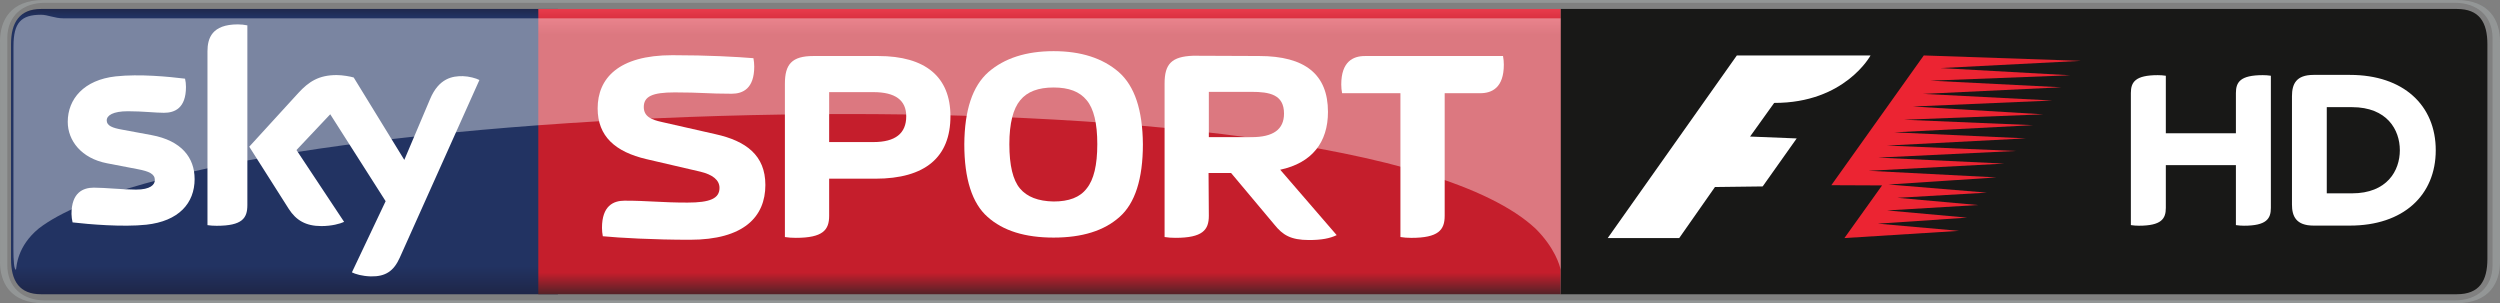 <?xml version="1.0" encoding="UTF-8" standalone="no"?>
<svg xmlns:rdf="http://www.w3.org/1999/02/22-rdf-syntax-ns#" xmlns="http://www.w3.org/2000/svg" xmlns:cc="http://creativecommons.org/ns#" xmlns:dc="http://purl.org/dc/elements/1.1/" height="72.771" width="600" version="1.1" viewBox="0 0 158.75 19.254">
  <rect x="0" y="0" width="158.75" height="19.254" fill="#808080" stroke="none"/>
  <defs>
    <linearGradient id="a" gradientUnits="userSpaceOnUse" gradientTransform="matrix(0 -18.133 -18.075 0 66.64 18.684)" x1="0" x2="1" y1="0" y2="0">
      <stop stop-color="#562228" offset="0"/>
      <stop stop-color="#c51e2c" offset=".074"/>
      <stop stop-color="#c51e2c" offset=".911"/>
      <stop stop-color="#e83c4c" offset="1"/>
    </linearGradient>
    <linearGradient id="b" gradientUnits="userSpaceOnUse" gradientTransform="matrix(0 18.438 -18.425 0 18.2 .405)" x1="0" x2="1" y1="0" y2="0">
      <stop stop-color="#1e2546" offset="0"/>
      <stop stop-color="#223362" offset=".036"/>
      <stop stop-color="#223362" offset=".895"/>
      <stop stop-color="#1e2546" offset="1"/>
    </linearGradient>
  </defs>
  <path d="m155.98 19.254c2.12 0 2.77-1.318 2.77-2.636v-13.982c0-1.318-0.65-2.636-2.77-2.636h-153.21c-2.124 0-2.77 1.318-2.77 2.636v13.982c0 1.318 0.646 2.636 2.767 2.636h153.21m-153.12-0.177c-1.428 0-2.394-0.843-2.394-2.245v-14.409c0-1.403 0.965-2.246 2.394-2.246h153.02c1.43-0 2.4 0.842 2.4 2.245v14.409c0 1.402-0.97 2.245-2.4 2.245h-153.02" fill="#939696"/>
  <path d="m99.097 18.684v-18.115h56.913c1.43 0 1.94 0.844 1.94 2.246v13.623c0 1.404-0.51 2.246-1.94 2.246h-56.913" fill="#181817"/>
  <path stroke-width="2.735" fill="url(#b)" d="m2.613 0.569c-1.367 0-1.914 0.848-1.914 2.244v13.627c0 1.423 0.547 2.244 1.914 2.244h32.813v-18.115z"/>
  <path stroke-width="2.732" fill="url(#a)" d="m34.183 18.684h64.914v-18.114h-64.914z"/>
  <path d="m102.09 15.117 8.2-11.596h8.49c0 0.001-1.63 3.027-6.12 3.014l-1.53 2.136 2.96 0.119-2.16 3.048-3.03 0.038-2.27 3.242z" fill="#fff"/>
  <path d="m116.29 11.76 5.87-8.239 9.98 0.343-8.92 0.458 8.24 0.458-8.88 0.343 8.31 0.42-8.77 0.42 8.2 0.42-8.85 0.381 8.28 0.496-8.85 0.344 8.2 0.344-8.81 0.457 8.35 0.382-8.81 0.457 8.16 0.343-8.73 0.421 8.01 0.381-8.62 0.457 8.12 0.42-6.84 0.45 6.23 0.517-5.68 0.329 5.11 0.458-5.76 0.343 5.08 0.458-5.67 0.382 5.16 0.458-7.28 0.457 2.39-3.343z" fill="#ec2432"/>
  <g fill="#fff">
    <path d="m141.98 8.463v-2.558c0-0.693 0.28-1.133 1.71-1.133 0.18 0 0.33 0.011 0.51 0.038v8.392c0 0.69-0.28 1.131-1.71 1.131-0.18 0-0.33-0.013-0.51-0.039v-3.81h-4.45v2.718c0 0.69-0.28 1.131-1.71 1.131-0.18 0-0.33-0.013-0.51-0.039v-8.389c0-0.693 0.28-1.133 1.71-1.133 0.18 0 0.33 0.011 0.51 0.038v3.653zm12.69 1.077c0-2.85-2.05-4.784-5.45-4.784h-2.31c-1.11 0-1.37 0.584-1.37 1.351v6.884c0 0.736 0.26 1.334 1.37 1.334h2.31c3.4 0 5.45-1.933 5.45-4.785m-6.92 2.737v-5.473h1.6c2.23 0 3.04 1.442 3.04 2.736 0 1.298-0.81 2.737-3.04 2.737z"/>
    <path opacity=".4" d="m97.501 14.511c1.226 1.216 1.557 2.364 1.596 2.616v-15.963h-95.064c-0.571-0-0.998-0.227-1.427-0.227-1.266 0-1.749 0.503-1.749 1.99l-0.006 12.861c0 0.801 0.044 1.34 0.164 1.34 0.046-0.252 0.082-1.49 1.443-2.617 10.874-8.367 83.314-10.933 95.042 0" stroke-width="2.733"/>
    <g>
      <path d="m12.359 11.362c0 1.55-1.015 2.683-3.073 2.907-1.492 0.16-3.652-0.028-4.678-0.147-0.037-0.167-0.068-0.375-0.068-0.538 0-1.359 0.734-1.668 1.421-1.668 0.713 0 1.837 0.124 2.674 0.124 0.918 0 1.198-0.312 1.198-0.608 0-0.391-0.371-0.552-1.085-0.689l-1.953-0.375c-1.626-0.311-2.493-1.436-2.493-2.63 0-1.451 1.026-2.665 3.045-2.888 1.527-0.165 3.385 0.021 4.404 0.146 0.039 0.175 0.058 0.341 0.058 0.523 0 1.352-0.713 1.644-1.401 1.644-0.528 0-1.348-0.099-2.283-0.099-0.953 0-1.348 0.264-1.348 0.585 0 0.339 0.377 0.478 0.973 0.583l1.867 0.346c1.918 0.354 2.74 1.443 2.74 2.784m3.35 1.664c0 0.833-0.326 1.312-1.949 1.312-0.215 0-0.404-0.015-0.584-0.041v-11.036c0-0.837 0.285-1.712 1.925-1.712 0.206 0 0.415 0.022 0.608 0.062v11.415m6.638 4.269c0.213 0.109 0.65 0.241 1.2 0.256 0.942 0.02 1.457-0.342 1.838-1.185l5.059-11.285c-0.209-0.112-0.67-0.237-1.049-0.245-0.65-0.012-1.523 0.121-2.082 1.452l-1.638 3.866-3.213-5.233c-0.208-0.064-0.712-0.154-1.084-0.154-1.133 0-1.768 0.418-2.426 1.131l-3.123 3.417 2.512 3.955c0.464 0.719 1.077 1.086 2.07 1.086 0.65 0 1.192-0.148 1.442-0.267l-3.025-4.561 2.144-2.272 3.517 5.52-2.142 4.519"/>
      <path d="m48.601 11.743c0-1.878-1.223-2.793-3.171-3.223l-3.413-0.775c-0.62-0.138-1.137-0.328-1.137-0.948 0-0.672 0.535-0.93 1.964-0.93 1.689 0 2.086 0.085 3.62 0.085 0.707 0 1.43-0.328 1.43-1.722 0-0.173-0.017-0.363-0.051-0.535-1.035-0.086-2.879-0.19-5.153-0.19-3.429 0-4.74 1.482-4.74 3.378 0 1.775 1.121 2.759 3.102 3.223l3.412 0.793c0.793 0.189 1.224 0.534 1.224 1.034 0 0.672-0.603 0.931-2.033 0.931-1.689 0-2.464-0.121-3.998-0.121-0.707 0-1.431 0.327-1.431 1.723 0 0.173 0.018 0.362 0.052 0.535 1.034 0.102 3.258 0.224 5.531 0.224 3.43 0 4.792-1.465 4.792-3.482"/>
      <path d="m76.743 10.985h1.431l2.76 3.291c0.516 0.638 1.017 0.966 2.189 0.966 0.793 0 1.327-0.103 1.757-0.311l-3.587-4.153c2.017-0.43 3.033-1.74 3.033-3.671 0-2.378-1.448-3.55-4.377-3.55l-4.187-0.017c-1.362 0.052-1.811 0.517-1.811 1.759v9.753c0.207 0.035 0.449 0.051 0.691 0.051 1.722 0 2.119-0.499 2.119-1.395l-0.018-2.723m0.018-2.275v-2.877h2.705c1.155 0 2.069 0.171 2.069 1.378 0 1.016-0.69 1.499-2.069 1.499h-2.705"/>
      <path d="m49.841 15.053c0.207 0.034 0.449 0.05 0.69 0.05 1.723 0 2.12-0.498 2.12-1.395v-2.361h2.929c3.189 0 4.773-1.379 4.773-3.964 0-2.499-1.584-3.826-4.583-3.826h-4.119c-1.379 0-1.81 0.534-1.81 1.758v9.738m2.81-6.032v-3.171h2.809c1.396 0 2.086 0.517 2.086 1.534 0 1.087-0.69 1.637-2.086 1.637h-2.809"/>
      <path d="m66.903 15.087c1.809 0 3.205-0.431 4.188-1.31 0.982-0.862 1.483-2.413 1.483-4.619-0.019-2.171-0.518-3.688-1.535-4.584-1.017-0.879-2.394-1.326-4.136-1.326-1.741 0-3.12 0.447-4.136 1.326-1.017 0.896-1.517 2.414-1.534 4.584 0 2.206 0.499 3.757 1.482 4.619 0.981 0.879 2.378 1.31 4.188 1.31m2.775-5.929c0 1.328-0.224 2.258-0.673 2.809-0.43 0.569-1.137 0.828-2.102 0.828-0.983-0.019-1.688-0.293-2.137-0.828-0.447-0.534-0.672-1.465-0.672-2.809 0-1.327 0.241-2.257 0.689-2.792 0.449-0.551 1.155-0.81 2.12-0.81s1.654 0.259 2.102 0.81c0.449 0.535 0.673 1.465 0.673 2.792"/>
      <path d="m91.737 5.919h2.257c0.741 0 1.499-0.345 1.499-1.811 0-0.171-0.016-0.379-0.051-0.55h-8.772c-0.741 0-1.5 0.345-1.5 1.809 0 0.173 0.018 0.379 0.053 0.552h3.704v9.133c0.208 0.035 0.449 0.052 0.691 0.052 1.721 0 2.119-0.499 2.119-1.396v-7.789"/>
    </g>
  </g>
</svg>

